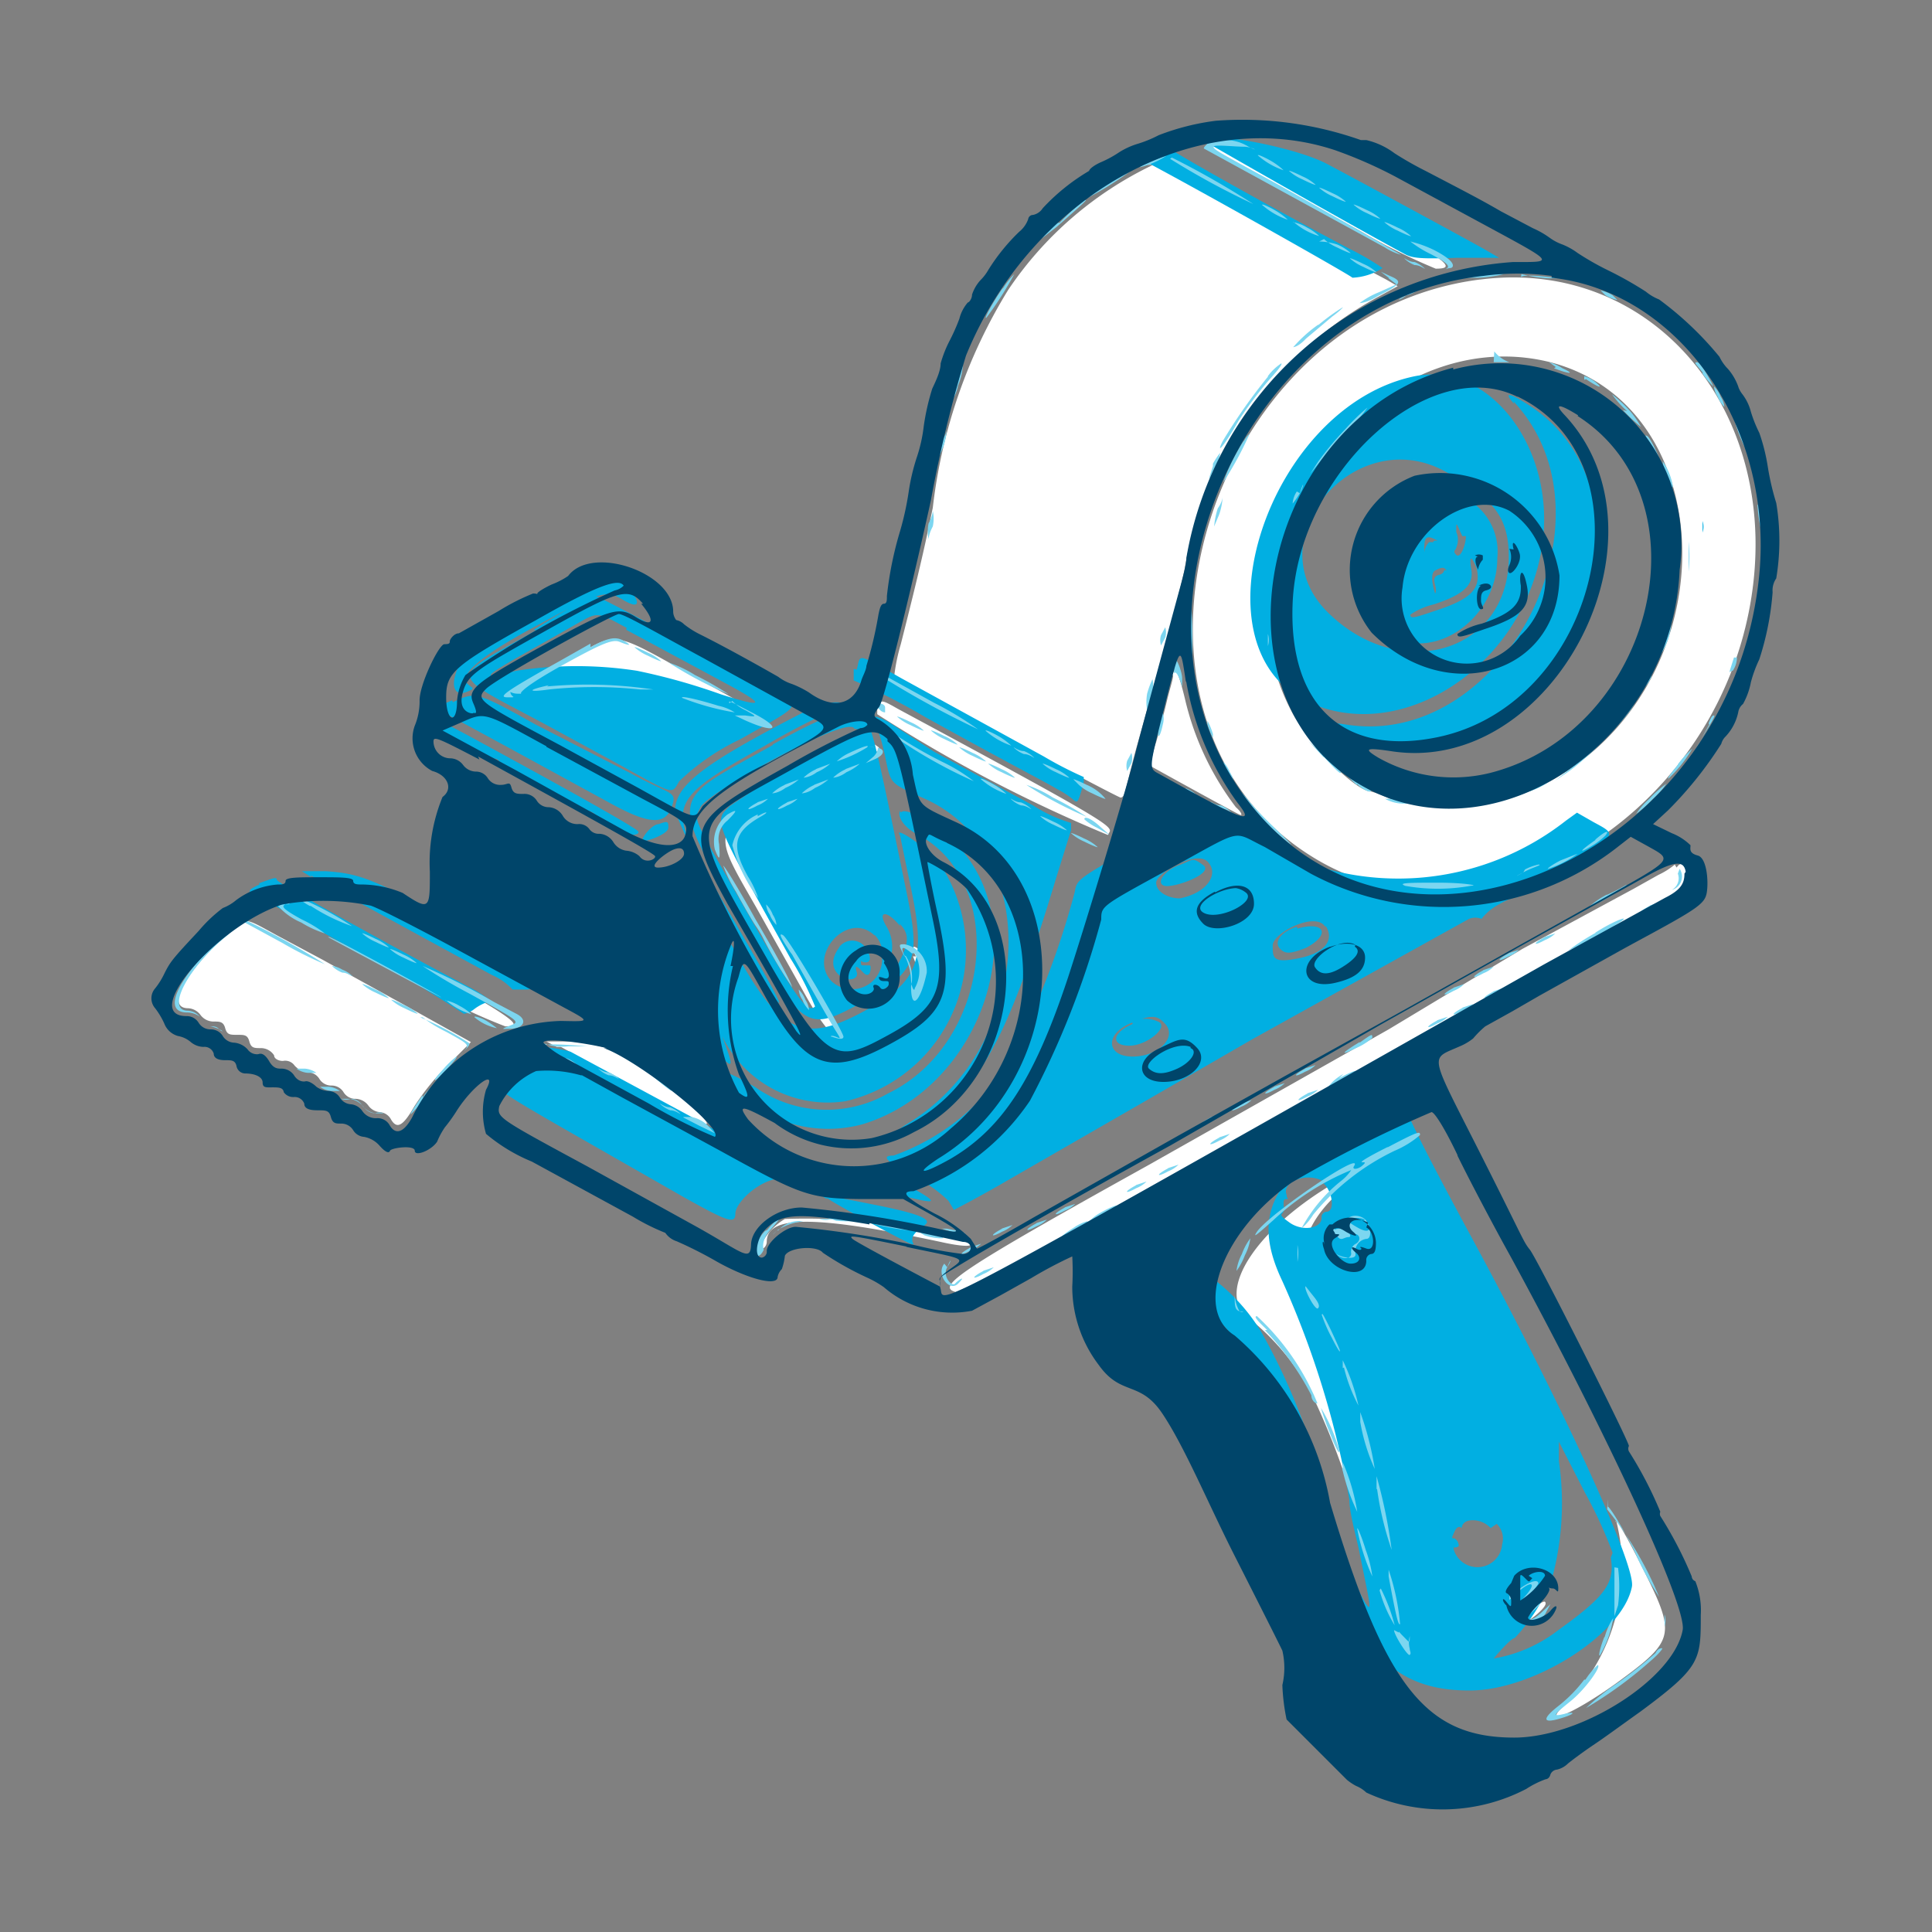 <svg xmlns="http://www.w3.org/2000/svg" viewBox="0 0 32 32"><rect x="0" y="0" width="32" height="32" fill="#808080" stroke="none"/><title>file_type_bundler@2x</title><g id="bundler"><path d="M20.06,2.43s.09.1.21.16l2.25,1.23a9.79,9.79,0,0,0,1.26.63c.35,0,.2-.12-1-.81l-1.5-.83c-.67-.38-1.18-.54-1.18-.38m-1,.3a6,6,0,0,0-2.4,2.07,8.78,8.78,0,0,0-1.25,3.61c-.12.58-.21,1-.53,2.26a3.11,3.11,0,0,0-.11.54c.07.06,3.7,2,3.75,2s.07-.07.09-.15.09-.37.16-.63l.28-1,.28-1c.07-.26.19-.72.25-1a6.33,6.33,0,0,1,3.2-4.51l.33-.18-.19-.11L21.77,4l-.51-.28-.7-.38-.88-.48-.36-.2L19,2.73m5.51,1.9c-4.6.59-6.52,7.26-2.76,9.57,2.71,1.67,6.56-.54,7.23-4.14.59-3.18-1.57-5.8-4.46-5.43M25.68,6c2.8.73,2.94,5.07.23,6.8a3.5,3.5,0,0,1-2.89.43,1.74,1.74,0,0,0-.31-.12c-.26,0-1.06-.81-1.33-1.35C19.95,9,22.73,5.26,25.68,6M9.3,11c-.9.5-.94.53-.49.39a6.07,6.07,0,0,1,3.26.3c.62.2.58.15-.28-.32-1.81-1-1.47-.94-2.49-.37m10.13.19c0,.06-.06.24-.1.41s-.12.48-.18.69a1.81,1.81,0,0,0-.09.4s1.46.81,1.49.81,0-.06-.08-.13a4.73,4.73,0,0,1-.84-1.78c-.11-.46-.17-.57-.21-.41m-4.89.55s0,.09,0,.1a24.17,24.17,0,0,0,3.82,2c.06-.15.4,0-3.48-2.09-.28-.16-.29-.16-.33,0m-1.21,1.16c-1.6.88-1.57.79-.81,2.12l.78,1.39c.27.49.45.73.55.73s0-.05,0-.13a30.06,30.06,0,0,1-1.61-3c0-.23.18-.37,1.15-.91,1.21-.67,1.23-.68,1.14-.74s0-.1-1.18.53m14.39,1.43a1.25,1.25,0,0,1-.27.17l-.41.23-1.85,1L23,17.05l-4,2.26c-3.17,1.76-3.49,2-3.17,2.09A14.38,14.38,0,0,0,18,20.25l.45-.25,2-1.12,3.84-2.15,1.88-1.06.62-.35c1.16-.62,1.2-.66,1.15-.85s-.11-.19-.17-.1M4.75,15c-.11,0,0,.1.86.58l1.49.82A9.68,9.68,0,0,0,8.37,17c.36,0,.23-.11-3.09-1.93-.31-.17-.37-.18-.54-.11m-1.14.66c-.61.61-.82,1.08-.48,1.08a.27.27,0,0,1,.2.11.27.27,0,0,0,.22.11c.1,0,.16,0,.19.11s.08.11.2.11.17,0,.2.11.08.11.19.11a.26.26,0,0,1,.22.12c0,.07.11.1.16.09a.19.19,0,0,1,.18.08.34.34,0,0,0,.22.11.23.23,0,0,1,.19.11.23.23,0,0,0,.2.11.23.23,0,0,1,.2.11.23.23,0,0,0,.2.11.27.27,0,0,1,.21.11.26.26,0,0,0,.19.11.23.23,0,0,1,.18.11c.1.18.2.13.39-.2a4,4,0,0,1,.56-.69l.38-.38-1.13-.63-1.32-.73-.73-.39c-.65-.35-.54-.36-1,.09m11.5.24a1,1,0,0,1,.09.38c0,.16,0,.19.06.13a.58.58,0,0,0,0-.58c-.15-.14-.19-.11-.1.07m-5.88,1.5,1.15.63c1.43.79,1.47.8,1,.33a2.81,2.81,0,0,0-2-1.05H9.05l.17.09m13.16,2.1c-1.53.8-2.34,2-1.65,2.43a3.91,3.91,0,0,1,1.08,1.4,12.27,12.27,0,0,1,.74,2.1,8.12,8.12,0,0,0,.66,1.72s0,0,0-.1L23,25.76a14.83,14.83,0,0,0-1.24-4.08c-.43-.9-.13-1.64.93-2.31.2-.13,0-.07-.29.1M13,20.19a1,1,0,0,0-.42.49s0,.07.06,0a.14.14,0,0,0,.06-.11c0-.45.81-.44,2.88,0,.53.12.69.06.18-.08A9.65,9.65,0,0,0,13,20.19m9.33.16s.08.09.17.14.24,0,.1-.12-.27-.09-.27,0m-.22.36a.24.24,0,0,0,.24.21c.14,0,.13-.08,0-.19s-.2-.11-.2,0m4.62,4.44a3.2,3.2,0,0,1-.8,3c-.5.44.06.22.8-.31,1-.73,1-.79.39-2-.23-.46-.41-.76-.4-.67M25.1,26.38c-.07.07-.12.16-.11.2s.11,0,.21-.14.16-.2.11-.2a.42.42,0,0,0-.21.14m.25.31c-.11.12-.13.17-.08.17s.33-.22.33-.3-.1,0-.25.13" style="fill:#fff"/><path d="M19.9,2.31S22,3.52,23.27,4.21c.13.07.28.08.86.06l.7,0-.24-.14c-.32-.18-2.33-1.27-2.64-1.43-.56-.28-2-.54-2-.37M19,2.47l-.26.08.24.13c.87.46,3.41,1.89,3.42,1.92a1,1,0,0,0,.5-.16,4.41,4.41,0,0,0-.55-.32c-1.16-.61-3-1.64-3-1.68s0-.06-.35,0m4.44,3.79c-2.42.49-3.74,4.47-1.79,5.39,1.59.75,3.63-.63,3.9-2.63.21-1.57-.88-3-2.11-2.76m1.63.42c1.81,1.94-.18,5.77-2.78,5.35-.39-.06-.43,0-.19.1a2.44,2.44,0,0,0,1.79.24C26.5,11.7,27.4,8,25.29,6.69c-.3-.19-.39-.2-.21,0M23.92,7.8c.83.46,1.07.77,1.07,1.43,0,1.57-1.79,2.11-3,.91S22.43,7,23.92,7.8m-.55.45a1.4,1.4,0,0,0-.5,2.15c.7.67,1.93-.06,1.93-1.16a1,1,0,0,0-1.44-1m4.84.49c0,.1,0,.15,0,.09a.3.3,0,0,0,0-.19c0-.05,0,0,0,.09m-3.92.16c0,.14-.09.38-.16.31s0-.08,0-.12a.32.32,0,0,0,0-.26c0-.2,0-.14.1.07m-.55.1a.29.29,0,0,0-.08.17l0,.13,0-.15c0-.16,0-.28.15-.21s0,0,0,.06m.72.44c.07.33-.09.5-.67.69-.38.13-.43.14-.43.07a1.17,1.17,0,0,1,.39-.17c.49-.16.66-.32.62-.57s0-.25.1,0M8.66,10c-1.32.73-1.43.83-1.43,1.23s.14.44.17.06a1,1,0,0,1,.13-.41A14.59,14.59,0,0,1,9.91,9.51c.1,0,.16,0,.15-.08s-.4,0-1.39.55m15.25-.54s0,.06-.08.08-.1.06-.07.17,0,.14,0,.14-.11-.32,0-.38.15-.06.19,0m-15.05.7c-1.14.64-1.28.75-1.36,1s0,.38.18.31.07-.06,0-.15,0-.32,1.09-.91,1.21-.64,1.49-.47.32.07.09-.21-.35-.23-1.52.42m0,.3c-1.47.83-1.49.68.12,1.54l1.25.68c.94.52.87.5,1,.28a3.76,3.76,0,0,1,1-.69c1.07-.6,1-.54.59-.78-2.2-1.21-2.93-1.6-3-1.6s-.5.25-1,.56m1.53,0,1.69.91c.63.34.6.39-.12.16a10.26,10.26,0,0,0-1.39-.39,6.55,6.55,0,0,0-2,0c-.64.16-.61.13.48-.48l.51-.29c.37-.21.34-.21.84.06m3.76.68c0,.12,0,.2,0,.19a11.13,11.13,0,0,1,1.19.61c1.39.77,2,1.08,2.18,1.19a1.47,1.47,0,0,1,.25.16c.09.08.09.09.19-.27,0-.05,0-.09,0-.09a6.25,6.25,0,0,1-.66-.34l-1.53-.84-.82-.45c-.78-.44-.68-.41-.75-.15m-6.7.51-.29.12,1.18.64,1.74.95c.62.34.89.36,1,.07s0-.2-.67-.57L8.87,12c-1-.56-1-.54-1.37-.37m6,.07c-1.85.94-2.32,1.3-2.32,1.74a18.75,18.75,0,0,0,1.66,3.11c.21.25-.08-.27-1.09-2-.71-1.22-.67-1.31.94-2.21a11.92,11.92,0,0,1,1.16-.6.15.15,0,0,0,.11-.05c.06-.09-.26-.06-.46,0m-.7.65c-1.78,1-1.75.74-.36,3.18.87,1.54.94,1.58,1.86,1.07s.93-.75.72-1.79c-.56-2.72-.58-2.79-.74-2.93s-.37-.16-1.48.46m-5.77-.48a.27.27,0,0,0,.26.27.26.26,0,0,1,.21.11.26.26,0,0,0,.2.11.22.22,0,0,1,.19.11.23.23,0,0,0,.21.11c.11,0,.17,0,.19.11s.08.11.19.11a.23.23,0,0,1,.21.11.22.22,0,0,0,.19.11.28.28,0,0,1,.22.13.27.27,0,0,0,.24.13.2.2,0,0,1,.18.08.18.18,0,0,0,.17.08.28.28,0,0,1,.22.13.29.29,0,0,0,.2.13.37.37,0,0,1,.21.09c.1.09.29.06.25,0s-1.07-.64-2.82-1.59c-.66-.35-.73-.38-.73-.29m7.44,0a.45.45,0,0,0,.05.12,3.13,3.13,0,0,1,.15.52c.1.47.06.43.68.71,1.95.9,1.77,4.09-.29,5.36-.4.25-.24.23.2,0,1-.55,1.44-1.4,2.25-4.08l.24-.77c0-.1,0-.14,0-.12a2.44,2.44,0,0,1-.63-.29l-1.64-.89L14.78,12a1,1,0,0,0-.27-.13m-.29.21a6,6,0,0,1-1,.59,10.41,10.41,0,0,0-1.13.68c-.27.26-.29.2,1,2.52a5.11,5.11,0,0,1,.41.8c-.13.13-.33-.16-1.2-1.69s-.8-1.38-.7-1.61,2.47-1.55,2.55-1.3m9,.94a.4.4,0,0,0,.22,0c.05,0,0,0-.12,0s-.16,0-.09,0m-8.25.42c-.06.09.08.29.27.38,1.53.79,1.24,3.47-.47,4.3A2.05,2.05,0,0,1,12.5,18c-.53-.3-.6-.3-.43-.06a2.17,2.17,0,0,0,2.22.68c2-.61,2.91-3.35,1.48-4.71-.32-.31-.79-.55-.85-.45m4,.49c-1.09.62-1.08.61-1.12.83a13.77,13.77,0,0,1-1.14,2.91,3.76,3.76,0,0,1-1.86,1.45c-.22,0-.12.1.34.35a2.24,2.24,0,0,1,.57.4l.09.15s.41-.21.89-.49L19,18.22l1.73-1,3.6-2a.28.28,0,0,1,.21,0s0,0,0,0,.08-.12.25-.22.4-.2.33-.1,0,0,0,0a.07.07,0,0,0,0-.08,4,4,0,0,1,.78-.5c.9-.5.89-.49.5-.7l-.28-.16-.18.13A4.5,4.5,0,0,1,21,14c-1.27-.74-1-.73-2.15-.07m-7.94-.28c-.12,0-.33.28-.25.28s.41-.12.41-.22,0-.12-.16-.06m4,.2s.08.39.17.82c.27,1.26.14,1.59-.79,2.09s-1.33.37-2-.8c-.34-.61-.33-.6-.41-.28a1.94,1.94,0,0,0,2.12,2.56,2.57,2.57,0,0,0,1.52-4c-.17-.19-.63-.51-.63-.44m5.11.47c.2.2,0,.52-.46.61-.18,0-.39-.1-.39-.26s.66-.54.85-.35m-.47.06c-.23.08-.39.29-.25.34s.84-.2.65-.34-.16-.09-.4,0M5.15,14.5c.14.09,1.07.6,3,1.65a1,1,0,0,1,.34.24s.1,0,.24,0a2.18,2.18,0,0,1,.51,0c.34,0,.32,0-.13-.24l-1.58-.86c-1.34-.73-1.56-.82-2.13-.86l-.4,0,.16.1m-.86.12c-.16.07-.2.11-.13.14l1.8,1a18.72,18.72,0,0,1,1.71,1s.08,0,.18-.08a.79.79,0,0,1,.27-.13s-.1-.09-.32-.21c-1.26-.66-3.2-1.74-3.22-1.79s0-.06-.3.05m7.55.6A2.74,2.74,0,0,0,12,17.56c.14.13.13.06,0-.29a3,3,0,0,1-.1-1.73c.08-.3.08-.52,0-.32m3,.08c.16.16.16.31,0,.62s-.18.22-.14-.09a.65.65,0,0,0-.08-.49c-.15-.25,0-.28.23,0m7.05,0c.14.22,0,.44-.44.53s-.44,0-.44-.21.71-.57.87-.31m-.47,0c-.24.07-.38.24-.29.35s.18.1.44,0c.42-.22.31-.45-.14-.32m-7,.11a.42.42,0,0,1,.12.35.5.5,0,0,1-.84.41c-.4-.44.28-1.17.71-.76m-.57.19c-.15.19-.14.37,0,.48s.32.06.28-.06,0-.11.1,0,.13,0,.13-.06,0-.05-.08-.05-.08,0-.08-.05,0,0,.08,0,.1-.08,0-.24a.27.27,0,0,0-.45,0m5.41,1.26c.2.22-.11.54-.54.54s-.46-.36-.06-.54.48-.13.6,0m-.54,0c-.33.14-.37.35-.07.36s.69-.32.49-.4a.52.52,0,0,0-.43,0m-10,.34a1.19,1.19,0,0,0-.59.56c0,.18,0,.2,1.4,1l1.75,1c.75.42.87.46.87.28s.41-.59.81-.59a17.55,17.55,0,0,1,2.14.34c.42.1.39.05-.14-.24l-.42-.23h-.67c-.83,0-1-.05-2.26-.78l-1.54-.83-.65-.35a2,2,0,0,0-.71-.07m2.33.45a1.5,1.5,0,0,0,.24.22.94.94,0,0,0-.18-.22,1.5,1.5,0,0,0-.24-.22.94.94,0,0,0,.18.22m10.92.69c-1.65.82-2.21,1.35-2.37,2.27-.09.49,0,.63.26.82a4.56,4.56,0,0,1,1.52,2.67c.88,2.93,1.52,3.75,2.94,3.75,1.07,0,2.54-.94,2.69-1.72.07-.36-1.21-3.13-2.74-5.94-.28-.52-.67-1.25-.85-1.63-.4-.82-.27-.8-1.44-.21m.92-.05a1.54,1.54,0,0,1-.4.25c-1.46.75-1.8,1.43-1.28,2.52a15.1,15.1,0,0,1,1.11,3.62c0,.24.13.66.18.94.18.88.19.91.09.78A6.37,6.37,0,0,1,22,25a10.37,10.37,0,0,0-1.11-2.94,3.17,3.17,0,0,0-.81-.89c-.44-.24-.06-1.22.71-1.8a9.4,9.4,0,0,1,2.12-1.09m-1,1.31c.16.13.21.48.06.48a.09.09,0,0,0-.08.1c0,.18-.32.23-.53.08s-.12-.12-.1-.19,0-.09,0-.07,0,0,0-.05,0-.08.05-.08,0,0,0-.07c-.09-.24.4-.39.64-.2m-8.24.26c.06.06,1.35.76,1.4.76s0,0,0-.08.08-.14.17-.21.27-.15-.72-.35-1-.19-.88-.12m13,5.95c.07.42-.09.64-.87,1.2a2.4,2.4,0,0,1-1.07.47s.27-.33.35-.34a3,3,0,0,0,.62-1,4.78,4.78,0,0,0,.11-1.93l0-.32.43.84a7.34,7.34,0,0,1,.46,1m-1.92-.48a.34.34,0,0,1,.09.34.41.41,0,0,1-.8.09c0-.1,0-.11,0-.06s.08,0,.08,0a.14.14,0,0,0-.07-.13c-.05,0-.05,0,0-.11s.1-.08.12-.06,0,0,0,0,0-.13.18-.13a.4.4,0,0,1,.3.13" style="fill:#01afe2"/><path d="M20,2.38s-.07.06-.06.08l3,1.64a.88.88,0,0,0,.27.12s-1.5-.87-2.29-1.3-.82-.45-.82-.49.35,0,.5,0,.28.1.08,0A.73.73,0,0,0,20,2.38m-.93.28c-.12.06-.21.11-.19.11a1.38,1.38,0,0,0,.44-.19s0,0-.25.08m1.76-.09a1.24,1.24,0,0,0,.43.25s-.08-.08-.2-.15-.22-.11-.22-.1m-1.46.06a12.77,12.77,0,0,0,1.38.75,14.23,14.23,0,0,0-1.35-.77,0,0,0,0,0,0,0m-1.06.42a2.09,2.09,0,0,0-.34.25,5.58,5.58,0,0,0,.72-.45c.08-.08-.07,0-.38.2m3-.2a.79.79,0,0,0,.22.14c.12.06.22.1.22.09a.79.79,0,0,0-.22-.14c-.12-.06-.22-.1-.22-.09m.5.28a.79.79,0,0,0,.22.14c.12.06.22.1.22.09a.79.79,0,0,0-.22-.14c-.12-.06-.22-.1-.22-.09m-4.35.58c-.36.35-.36.35,0,.07.51-.45.51-.45.47-.45a3.63,3.63,0,0,0-.42.38m3.35-.3a1.24,1.24,0,0,0,.43.25s-.08-.08-.2-.15-.22-.11-.22-.1m1.51,0a.79.79,0,0,0,.22.14c.12.06.22.1.22.09a.79.79,0,0,0-.22-.14c-.12-.06-.22-.1-.22-.09m-1,.28a1.11,1.11,0,0,0,.43.24s-.08-.08-.2-.14a.69.69,0,0,0-.23-.09m1.51,0a.79.79,0,0,0,.22.14c.12.06.22.1.22.09a.79.79,0,0,0-.22-.14c-.12-.06-.22-.1-.22-.09m-1,.28a.79.79,0,0,0,.22.14c.12.06.22.1.22.09a.79.79,0,0,0-.22-.14C22,4,21.85,4,21.85,4m1.51,0a1.82,1.82,0,0,0,.34.21c.23.12.32.19.27.23s0,0,.05,0,.14-.09-.27-.3A1.91,1.91,0,0,0,23.36,4m-1,.28a.79.79,0,0,0,.22.14c.12.06.22.1.22.09a.79.79,0,0,0-.22-.14c-.12-.06-.22-.1-.22-.09m.9,0a.48.48,0,0,0,.17.11c.09,0,.17.07.17.06a.48.48,0,0,0-.17-.11c-.09,0-.17-.07-.17-.06m-6.65.49c-.17.24-.33.54-.27.49a5.73,5.73,0,0,0,.46-.72,1.27,1.27,0,0,0-.19.24M23,4.61l.13.1-.29.13a1.37,1.37,0,0,0-.32.18s.12,0,.31-.12c.38-.19.41-.24.19-.33l-.15-.07.13.1m1.27,0c-.1,0,0,0,.22,0a2.14,2.14,0,0,0,.42-.06s-.47,0-.64,0m.93,0a2.35,2.35,0,0,0,.44.07c.25,0,.35,0,.25,0s-.74-.1-.7,0m1.4.28a.62.62,0,0,0,.2.08s0,0-.08-.08a.62.62,0,0,0-.2-.08s0,0,.08.08m-3.29,0c-.19.08-.15.11,0,0a.45.45,0,0,0,.17-.08s-.07,0-.21,0m-1.43.57a2.32,2.32,0,0,0-.41.37s.08,0,.21-.14l.44-.37c.11-.08.18-.15.17-.15a3.41,3.41,0,0,0-.4.29m5.56-.17a3.29,3.29,0,0,0,.35.32c.19.16.29.23.21.14a2.6,2.6,0,0,0-.56-.47m-11.26.25a1.66,1.66,0,0,1-.09.2s0,0,0,0,.2-.37.15-.37-.05.07-.08.15m5.56.39a6.09,6.09,0,0,0-.57.6c-.12.16-.08.12.13-.1s.44-.45.61-.6a1.34,1.34,0,0,0,.27-.27,3.61,3.61,0,0,0-.43.37m3.06,0A.56.56,0,0,0,25,6c.07,0,0,0-.13,0s-.2,0-.13,0m3.46.19a1.06,1.06,0,0,0,.18.21S28.18,6,28.11,6s0,.05.09.17m-12.37.16a1.09,1.09,0,0,0-.07.32.76.76,0,0,0,.11-.27A1,1,0,0,0,15.95,6s-.06.11-.11.27M21,6.24a9.26,9.26,0,0,0-.75,1.07c-.11.22,0,.12.27-.35a6.45,6.45,0,0,1,.52-.69c.13-.14.21-.25.18-.25a.87.87,0,0,0-.22.21m4.74-.13c.26.1.36.1.14,0A.8.8,0,0,0,25.66,6s0,0,.11.08m.5.2c.19.13.3.17.17.06a.53.53,0,0,0-.2-.11s0,0,0,.06m2.21.28a.48.48,0,0,0,.11.17s0-.08-.06-.17a.48.48,0,0,0-.11-.17s0,.08.06.17m-1.57.22a2.36,2.36,0,0,0,.3.28A1.61,1.61,0,0,0,27,6.81a2.36,2.36,0,0,0-.3-.28,1.61,1.61,0,0,0,.25.28m-4.66.29a5.22,5.22,0,0,0-.46.55l-.13.2.16-.2c.09-.11.31-.35.49-.55a2.47,2.47,0,0,0,.3-.35,3.37,3.37,0,0,0-.36.35m6.43-.18a2.13,2.13,0,0,0,.1.31c.06.15.11.24.11.2s-.21-.56-.22-.5m-13.11.37a1.37,1.37,0,0,0-.06.3s0,0,.08-.19a1,1,0,0,0,.06-.3s0,.08-.08.19m5,0a3.3,3.3,0,0,0-.34.69,5.7,5.7,0,0,0,.44-.81.45.45,0,0,0-.1.13m6.74.07a.81.81,0,0,0,.14.2s-.14-.33-.2-.36,0,.05.06.16m-7.25.34C20,8,20,8,20.12,7.74a.6.6,0,0,0,.09-.24s-.06.07-.12.18m7.51.19c0,.12.1.21.11.2a1,1,0,0,0-.17-.43s0,.1.06.22m-6.12.28a.41.41,0,0,0-.07.2s.06-.07.12-.17.08-.26,0,0m7.58.19a2.11,2.11,0,0,0,.06.42c.05,0,0-.53,0-.67s0,0,0,.25m-9.22-.08a.45.45,0,0,0,0,.2s0-.06.08-.16a.45.45,0,0,0,0-.2s0,.06-.08.16m.22.14a1.37,1.37,0,0,0-.06.3s0,0,.08-.19a1,1,0,0,0,.06-.3s0,.08-.08.19m-4.79.25a.65.65,0,0,0,0,.26s0-.08.07-.21a.61.61,0,0,0,0-.26s0,.08-.07.21m12.59.53c0,.28,0,.4,0,.27a2.55,2.55,0,0,0,0-.5c0-.15,0,0,0,.24m-8.3.14a2.49,2.49,0,0,1,0,.28l0,.14.06-.14a.6.6,0,0,0,0-.28l0-.14v.14m9.52.08c0,.12,0,.32,0,.45l0,.22.06-.22a1.55,1.55,0,0,0,0-.45l0-.22v.22M15,9.67a.37.37,0,0,0,0,.2s0-.05.07-.15a.41.41,0,0,0,0-.2s0,.06-.07.15m4.68.65a4.54,4.54,0,0,0,.07.75c0,.15,0,0,0-.48,0-.84-.1-1-.09-.28m7.87.28c-.05.15-.07.24,0,.21a1.06,1.06,0,0,0,.15-.46s-.06.1-.11.24m-8.34-.06a.29.29,0,0,0,0,.17s0,0,.07-.13a.29.29,0,0,0,0-.17s0,0-.07.13m1.77.08c0,.11,0,.15,0,.1a.32.32,0,0,0,0-.2c0-.05,0,0,0,.1m-11.22.06-.53.3c-.93.52-1,.59-.84.59s.07,0,.05-.06,0,0,.12,0,.12,0,.06,0,.09-.15.69-.48.81-.43.93-.38.23.08.1,0-.24-.1-.58.09m.73,0a.79.79,0,0,0,.22.14c.12.06.22.1.22.09a.79.79,0,0,0-.22-.14c-.12-.06-.22-.1-.22-.09m4.18.29a.4.4,0,0,0,0,.25,15.18,15.18,0,0,0,1.51.82,5.69,5.69,0,0,0-.73-.44l-.76-.42,0-.21c0-.27,0-.28-.06,0m14.07-.12-.07.22c0,.06,0,0,.05,0a.4.4,0,0,0,.07-.22s0,0-.05,0M19.44,11a.76.76,0,0,1,0,.19c0,.08,0,.09,0,0s.07-.08.14.19c0,.06,0,0,0-.14s-.14-.46-.14-.27m-8.37,0a6.52,6.52,0,0,0,1,.53,5,5,0,0,0-.56-.32,1.91,1.91,0,0,0-.45-.21m16.24.24c0,.09-.07.17-.06.17a.48.48,0,0,0,.11-.17c0-.09.07-.17.06-.17a.48.48,0,0,0-.11.17M19,11.49a.83.83,0,0,0,0,.28s.05-.09.09-.24a.83.83,0,0,0,0-.28s-.05.09-.09.24m-9.91-.14c-.37.08-.35.12,0,.07a7.2,7.2,0,0,1,1.51,0c.29,0,.35,0,.22,0a7.34,7.34,0,0,0-1.76-.05m2.24.19a4.28,4.28,0,0,0,.87.24.81.81,0,0,0-.27-.11c-.39-.12-.64-.17-.6-.13m.83.05a.69.69,0,0,0,.21.15c.2.11.21.12,0,.09l-.17,0,.17.08c.51.23.63.14.15-.11s-.41-.21-.41-.17m14.76.25a4.94,4.94,0,0,1-.88.87l-.2.16.22-.15c.39-.27,1.21-1.15,1.07-1.15a1.59,1.59,0,0,0-.23.27m-12.38-.16s0,0,0,0a.1.1,0,0,1,.12,0,.13.13,0,0,0,.1.06s0,0,0-.08-.17-.1-.22,0m-.08.14a8.11,8.11,0,0,0,1.77,1.08,2.84,2.84,0,0,0-.52-.32,7.38,7.38,0,0,1-1.2-.75s0,0,0,0m.45,0a.79.79,0,0,0,.22.14c.12.06.22.1.22.09a.79.79,0,0,0-.22-.14c-.12-.06-.22-.1-.22-.09M19.2,12c-.05.23,0,.28.06,0a.37.37,0,0,0,0-.2s0,.05-.07.15M20,12a1,1,0,0,0,.09.22c0,.06,0,0,0-.06a1,1,0,0,0-.09-.22c0-.06,0,0,0,.06m8.31,0-.15.27c-.08.13-.08.14,0,0s.27-.42.23-.42-.06.06-.09.13m-12.88.12a.79.79,0,0,0,.22.14c.12.06.22.1.22.09a.79.79,0,0,0-.22-.14c-.12-.06-.22-.1-.22-.09m.9,0a1.24,1.24,0,0,0,.43.25s-.08-.08-.2-.15-.22-.11-.22-.1m5.6.44c.23.25.28.29.28.25l-.27-.27-.27-.25.25.27m-7.85-.07a.73.73,0,0,0-.21.14,2.22,2.22,0,0,0,.5-.23c.06-.06-.1,0-.29.09m.47-.08s0,.07-.07.14l-.13.11.16-.07c.15-.07.18-.17,0-.19s-.05,0,0,0m1.39,0a.79.79,0,0,0,.22.14c.12.06.22.1.22.09a.79.79,0,0,0-.22-.14c-.12-.06-.22-.1-.22-.09m.9,0a.48.48,0,0,0,.17.11c.09,0,.17.07.17.06a.48.48,0,0,0-.17-.11c-.09,0-.17-.07-.17-.06m11,.29c-.12.14-.19.25-.15.22a2.17,2.17,0,0,0,.39-.49,1.75,1.75,0,0,0-.24.26m-9.12-.06a.29.29,0,0,0,0,.17s0,0,.07-.13a.29.29,0,0,0,0-.17s0,0-.07.13m-5.15.14a.73.73,0,0,0-.21.14s.1,0,.22-.09a.81.81,0,0,0,.22-.14s0,0-.24.09m.5,0a.73.73,0,0,0-.21.14s.1,0,.22-.09a.81.81,0,0,0,.22-.14s0,0-.24.09m2.37-.09a.79.79,0,0,0,.22.14c.12.06.22.1.22.09a.79.79,0,0,0-.22-.14c-.12-.06-.22-.1-.22-.09m.9,0a.79.79,0,0,0,.22.14c.12.06.22.1.22.09a.79.79,0,0,0-.22-.14c-.12-.06-.22-.1-.22-.09m3.05.14a.48.48,0,0,0,.11.17s0-.08-.06-.17a.48.48,0,0,0-.11-.17s0,.08.06.17M13,13a.73.73,0,0,0-.21.14s.1,0,.22-.09a.81.81,0,0,0,.22-.14s0,0-.24.09m.5,0a.73.73,0,0,0-.21.14s.1,0,.22-.09a.81.81,0,0,0,.22-.14s0,0-.24.09m2.76-.1a1.24,1.24,0,0,0,.43.25s-.08-.08-.2-.15-.22-.11-.22-.1M17,13a6.52,6.52,0,0,0,1,.53,5,5,0,0,0-.56-.32A1.91,1.91,0,0,0,17,13m.87,0a.79.79,0,0,0,.22.14c.12.06.22.1.22.09A.79.79,0,0,0,18,13c-.12-.06-.22-.1-.22-.09m4.7.08a.48.48,0,0,0,.19.12c.07,0,.07,0-.16-.13l-.17-.1.13.12m3,0c-.11.06-.18.11-.15.11a1,1,0,0,0,.38-.2s0,0-.22.09m-6,0a.48.48,0,0,0,.17.11c.09,0,.17.07.17.06a.48.48,0,0,0-.17-.11c-.09,0-.17-.07-.17-.06m7.84.23a1.27,1.27,0,0,0-.22.25,1.94,1.94,0,0,0,.28-.25,1.27,1.27,0,0,0,.22-.25,1.94,1.94,0,0,0-.28.25m-6.77-.11a3.49,3.49,0,0,0,.67.74c.23.19.23.18-.06-.1s-.39-.39-.48-.5-.15-.17-.13-.14m-8,.17c-.21.11-.2.16,0,.05a.5.5,0,0,0,.17-.11s0,0-.18.06m.5,0c-.21.11-.2.16,0,.05a.5.5,0,0,0,.17-.11s0,0-.18.06m3.71-.06a.48.48,0,0,0,.17.11c.09,0,.17.07.17.06a.48.48,0,0,0-.17-.11c-.09,0-.17-.07-.17-.06m6.2,0a.63.63,0,0,0,.28.08c.12,0,.17,0,.11,0l-.28-.08c-.12,0-.15,0-.11,0m1.76,0c-.17,0-.21.07-.11.07a.88.88,0,0,0,.31-.07c.21-.09.14-.09-.2,0m-4.65.05a.48.48,0,0,0,.17.11c.09,0,.17.07.17.06a.48.48,0,0,0-.17-.11c-.09,0-.17-.07-.17-.06m-8,.21a.57.57,0,0,0-.21.58c.08.2.09.18.07-.09a.39.39,0,0,1,.14-.39c.17-.17.17-.2,0-.1m.5,0a.73.73,0,0,0-.42.51,2.53,2.53,0,0,0,.43.88,1.55,1.55,0,0,0-.17-.36c-.29-.52-.24-.74.22-1,.14-.08.09-.09-.06,0m4.68,0a.79.79,0,0,0,.22.14c.12.06.22.1.22.09a.79.79,0,0,0-.22-.14c-.12-.06-.22-.1-.22-.09m.73.05a.9.9,0,0,0,.21.14l.21.12-.16-.14c-.14-.13-.26-.18-.26-.12m-.22.23a.79.79,0,0,0,.22.14c.12.06.22.1.22.09a.79.79,0,0,0-.22-.14c-.12-.06-.22-.1-.22-.09m8.69.11c-.26.18-.3.24-.08.11a1.2,1.2,0,0,0,.24-.18c.08-.1,0-.08-.17.07m-.57.34c-.14.07-.23.14-.21.14a1.67,1.67,0,0,0,.49-.25s0,0-.28.11m-13.66.52c.13.24.28.5.33.57a1.55,1.55,0,0,1,.12.2,7.19,7.19,0,0,0,.48.81s0-.09-.61-1.13c-.27-.49-.51-.88-.53-.88a2.21,2.21,0,0,0,.21.43m15.6-.3a.22.22,0,0,1-.1.27c-.13.11-.13.11,0,0a.23.23,0,0,0,.13-.35c-.06-.11-.06-.11,0,0m-2.59.06c-.14.07-.14.08,0,0s.34-.13.25-.13a.89.89,0,0,0-.22.08m-2,.27a3.09,3.09,0,0,0,1.11,0c.13,0-.1-.05-.55-.05s-.68,0-.55.05m3.34.15a1.39,1.39,0,0,0-.29.2,2.7,2.7,0,0,0,.59-.33c.09-.09,0,0-.29.13M5.14,15a3.1,3.1,0,0,0,.69.34,5.06,5.06,0,0,0-.9-.48s.06.07.21.15M27.33,15c-.21.11-.2.16,0,.05a.5.5,0,0,0,.17-.11s0,0-.18.06M4.6,15a1.09,1.09,0,0,0,.39.28,1.74,1.74,0,0,0,.39.18A2.07,2.07,0,0,0,5,15.23c-.31-.17-.35-.22-.27-.25s.1,0,0,0S4.6,15,4.6,15m8.15.15a.48.48,0,0,0,.11.17s0-.08-.06-.17a.48.48,0,0,0-.11-.17s0,.08.06.17m-9.18.46c-.67.67-.87,1.16-.47,1.16a.36.36,0,0,1,.21.07c.07.06.07.06,0,0a.28.28,0,0,0-.2-.1c-.37,0,0-.72.67-1.26L4,15.25l.68.37a6,6,0,0,0,.7.35A11.88,11.88,0,0,0,4,15.21a2.76,2.76,0,0,0-.47.41m22.9-.17a3.8,3.8,0,0,0-.45.29,4.22,4.22,0,0,0,.78-.42c.33-.2,0-.09-.34.13M6,15.46a.79.79,0,0,0,.22.14c.12.06.22.1.22.09a.79.79,0,0,0-.22-.14c-.12-.06-.22-.1-.22-.09m19.59.06c-.21.11-.2.16,0,.05a.5.5,0,0,0,.17-.11s0,0-.18.06m-20.15,0s1.86,1,1.88,1-1.8-1-1.86-1a0,0,0,0,0,0,0m7.67.29c.27.48.62,1.1.72,1.26s.08.13,0,.1-.09,0-.07,0,.2.08.2,0-.9-1.62-1-1.68,0,.1.12.28m1.91.06a.67.67,0,0,1,.09.51c0,.42.16.24.26-.23a.45.45,0,0,0-.37-.47c-.1,0-.1,0,0,.2m-8.52-.12a.79.79,0,0,0,.22.14c.12.06.22.1.22.09a.79.79,0,0,0-.22-.14c-.12-.06-.22-.1-.22-.09m8.69.07a.58.58,0,0,1,0,.58c0,.06-.05,0-.06-.13a1,1,0,0,0-.09-.38c-.1-.18-.06-.21.1-.07m9.89,0c-.21.11-.2.16,0,.05a.5.5,0,0,0,.17-.11s0,0-.18.06M5.5,16a.48.48,0,0,0,.17.11c.09,0,.17.07.17.06a.48.48,0,0,0-.17-.11C5.57,16,5.5,16,5.5,16M7,16a8.85,8.85,0,0,0,.78.46c.85.47.84.46.66.53s-.09.05,0,.05c.24,0,.31-.15.11-.25l-.36-.19A10.88,10.88,0,0,0,7,16m17.57.07c-.21.11-.2.16,0,.05a.5.5,0,0,0,.17-.11s0,0-.18.06M6,16.3a.79.79,0,0,0,.22.14c.12.06.22.1.22.09a.79.79,0,0,0-.22-.14c-.12-.06-.22-.1-.22-.09m18.08.06c-.21.11-.2.16,0,.05a.5.5,0,0,0,.17-.11s0,0-.18.06m.67.06c-.21.11-.2.16,0,.05a.5.5,0,0,0,.17-.11s0,0-.18.06m-11.44.14a.48.48,0,0,0,.11.17s0-.08-.06-.17a.48.48,0,0,0-.11-.17s0,.08.06.17m-6.81,0a.79.79,0,0,0,.22.14c.12.06.22.1.22.09a.79.79,0,0,0-.22-.14c-.12-.06-.22-.1-.22-.09m.9,0a1.11,1.11,0,0,0,.43.24s-.08-.08-.2-.14a.69.69,0,0,0-.23-.09m16.85.12c-.21.11-.2.16,0,.05a.5.5,0,0,0,.17-.11s0,0-.18.06M7,16.85a2.19,2.19,0,0,0,.39.24c.38.21.39.21.29.33s-.1.11,0,0,.11-.13.08-.15a5,5,0,0,0-.8-.42m.9,0a.83.83,0,0,0,.37.18s-.07-.06-.17-.12-.2-.08-.2-.07m15.95.06c-.21.11-.2.16,0,.05a.5.5,0,0,0,.17-.11s0,0-.18.06M3.48,17a.56.56,0,0,1,.21.08c.05,0,.06,0,0,0S3.63,17,3.52,17s-.16,0,0,0m19,.26c-.3.18-.34.24-.06.1a1,1,0,0,0,.27-.17c0-.07,0-.07-.21.08m.84,0c-.21.11-.2.16,0,.05a.5.5,0,0,0,.17-.11s0,0-.18.06M9,17.28a.9.9,0,0,0,.42.05c.23,0,.38,0,.32,0s-.74-.07-.74,0m.22.14a.48.48,0,0,0,.17.11c.09,0,.17.07.17.06a.48.48,0,0,0-.17-.11c-.09,0-.17-.07-.17-.06m13.51.12a1,1,0,0,0-.24.17,1.82,1.82,0,0,0,.47-.27c.1-.09,0,0-.24.1M7.35,17.7c-.1.11-.17.19-.14.19s.4-.39.35-.39a1.44,1.44,0,0,0-.21.2m3.33,0c.18.18.54.47.42.33a2.06,2.06,0,0,0-.31-.27c-.09-.06-.14-.09-.11-.06m10.94,0c-.21.11-.2.16,0,.05a.5.5,0,0,0,.17-.11s0,0-.18.06m-16.7,0a.37.37,0,0,0,.19.07c.09,0,.15,0,.14,0a.37.37,0,0,0-.19-.07c-.09,0-.15,0-.14,0m5,0a.48.48,0,0,0,.17.11c.09,0,.17.07.17.06a.48.48,0,0,0-.17-.11c-.09,0-.17-.07-.17-.06m12.34.09A.74.74,0,0,0,22,18a1.32,1.32,0,0,0,.39-.2c.16-.11,0-.06-.21.06M5.3,18a.37.37,0,0,0,.19.07c.09,0,.15,0,.14,0A.37.37,0,0,0,5.44,18c-.09,0-.15,0-.14,0M7,18.14c-.15.21-.25.38-.17.29A2.38,2.38,0,0,0,7.16,18a.76.76,0,0,0-.16.18M21.11,18c-.21.11-.2.16,0,.05a.5.5,0,0,0,.17-.11s0,0-.18.06m.56.11c-.21.11-.2.16,0,.05a.5.5,0,0,0,.17-.11s0,0-.18.06m-16,.09a.24.24,0,0,0,.16,0,.23.23,0,0,1,.19.11.33.33,0,0,0,.22.13c.09,0,.15,0,.14,0a.21.21,0,0,0-.15,0,.25.25,0,0,1-.19-.11.37.37,0,0,0-.23-.13c-.09,0-.16,0-.14,0m14.91.08c-.21.11-.2.16,0,.05a.5.5,0,0,0,.17-.11s0,0-.18.06m-9.62,0a.48.48,0,0,0,.17.11c.09,0,.17.07.17.06a.48.48,0,0,0-.17-.11c-.09,0-.17-.07-.17-.06m9.12.23c-.21.11-.2.16,0,.05a.5.5,0,0,0,.17-.11s0,0-.18.06m-8.72,0,.27.14.25.12-.12-.13a.53.53,0,0,0-.27-.14c-.08,0-.14,0-.13,0m8.88.34c-.21.11-.2.16,0,.05a.5.5,0,0,0,.17-.11s0,0-.18.06m2.79.16c-.28.14-.47.25-.42.25s.07,0,0,.06-.18.07-.13,0c.16-.27-1.4.79-1.61,1.09-.08.12,0,.05.27-.19a4.22,4.22,0,0,1,1.29-.83s-.06.1-.18.19a2.52,2.52,0,0,0-.64.77s.09-.06.19-.22a3.93,3.93,0,0,1,1.35-1.06,1.6,1.6,0,0,0,.42-.26c0-.06,0-.08-.53.2m-4,.12c-.12.08-.2.14-.17.14a1.39,1.39,0,0,0,.43-.26s0,0-.25.12m.35.23c-.21.11-.2.16,0,.05a.5.5,0,0,0,.17-.11s0,0-.18.06m-.9.08a.73.73,0,0,0-.21.14s.1,0,.22-.09a.81.81,0,0,0,.22-.14s0,0-.24.09m.39.2c-.21.11-.2.16,0,.05a.5.5,0,0,0,.17-.11s0,0-.18.06M17.64,20c-.21.11-.2.16,0,.05a.5.5,0,0,0,.17-.11s0,0-.18.06m.59.09a.74.74,0,0,0-.18.14,1.32,1.32,0,0,0,.39-.2c.16-.11,0-.06-.21.06m-4.65.1a.32.32,0,0,0,.2,0c.05,0,0,0-.1,0s-.15,0-.1,0m-.9.2a.69.69,0,0,0-.17.31c0,.12.08.15.15,0s0,0,0,0-.06-.14.11-.33.16-.2.15-.2a1.09,1.09,0,0,0-.2.2m4.46-.11c-.21.11-.2.16,0,.05a.5.5,0,0,0,.17-.11s0,0-.18.06m-4.29.12c-.09.08-.1.1,0,0a1,1,0,0,1,.42-.15l.29,0h-.27a.46.46,0,0,0-.42.15m1.61-.1c.32.08.66.12.53.07a2.08,2.08,0,0,0-.42-.08c-.23,0-.26,0-.11,0m3.29.06c-.22.14-.27.2-.07.1s.35-.2.28-.2a.73.73,0,0,0-.21.1m4.51,0a.1.1,0,0,1-.14.05c-.06,0-.11,0-.11,0s.15.12.21.06.1,0,.18,0,.12.11,0,.17a.15.15,0,0,0-.06.15c0,.1-.15.11-.26,0s-.07-.06,0,0,.36.13.33,0a.21.21,0,0,1,.18-.24c.1,0,.07-.2,0-.3s-.28-.12-.33,0m-8.45,0a1.92,1.92,0,0,0,.36,0c.09,0,.06,0-.08-.05a1.92,1.92,0,0,0-.36,0c-.09,0-.06,0,.08.05m8.75,0c.14.14.08.22-.1.12s-.17-.12-.17-.14.19-.05.27,0m-7,.15a1.74,1.74,0,0,0,.31.08c.13,0,.16,0,.08,0a1.74,1.74,0,0,0-.31-.08c-.13,0-.16,0-.08,0m1,0c-.21.11-.2.16,0,.05a.5.5,0,0,0,.17-.11s0,0-.18.06m5.52,0c-.07,0-.13.1-.13.14s0,.07.05,0,.07-.07.13,0,.1,0,.18,0-.05-.21-.24-.12m-6.79.09a.92.92,0,0,0,.25.05c.09,0,.08,0,0-.05a.92.92,0,0,0-.25-.05c-.09,0-.08,0,0,.05m5.26.31a.81.81,0,0,0-.09.28s.08-.1.14-.26a.85.85,0,0,0,.09-.28,1,1,0,0,0-.14.26m.92,0c0,.15,0,.21,0,.13a.7.7,0,0,0,0-.28c0-.07,0,0,0,.15m-5.41-.11c-.21.11-.2.16,0,.05a.5.5,0,0,0,.17-.11s0,0-.18.06m-.43.27c-.14.17.08.48.23.33s0-.06-.05,0-.22-.12-.13-.27.05-.14,0,0m.6.06c-.21.11-.2.16,0,.05a.5.5,0,0,0,.17-.11s0,0-.18.06m4.17.4c0,.17,0,.24.08.27s.08,0,0,0a.66.66,0,0,1-.08-.27c0-.19,0-.19,0,0m1.17-.13c0,.08.17.39.21.35s0-.11-.09-.22-.12-.16-.12-.14m-.67.72a4.64,4.64,0,0,1,.77,1.08c0,.09.08.15.1.13a4.06,4.06,0,0,0-1-1.44c-.06,0,0,.07.17.23m.9-.26a2.45,2.45,0,0,0,.17.39c.09.18.15.27.13.2s-.3-.67-.29-.59m.36.88a2.68,2.68,0,0,0,.24.63,3.36,3.36,0,0,0-.26-.75s0,.06,0,.13m-.36.66a4.15,4.15,0,0,0,.16.45c.09.23.15.34.14.25a2.75,2.75,0,0,0-.3-.7m.65.23a3.13,3.13,0,0,0,.24.78,5,5,0,0,0-.24-.94s0,.05,0,.16m-.3.77a3.32,3.32,0,0,0,.25.72,3.35,3.35,0,0,0-.24-.82s0,0,0,.1m.57.35a5.29,5.29,0,0,0,.24,1,8.49,8.49,0,0,0-.25-1.22s0,.08,0,.21m3.83.17c0,.12,0,.17,0,.13s.19.23.45.75a4.83,4.83,0,0,0,.4.74A5.86,5.86,0,0,0,26.62,25m-4.14.32a3.33,3.33,0,0,0,.25.79,2,2,0,0,0-.11-.44c-.07-.23-.14-.39-.14-.35m4.26.64c0,.23,0,.51,0,.62l0,.19.06-.18a2.44,2.44,0,0,0,0-.62l0-.43v.43M23,26.11c.12.65.16.82.19.79A3.84,3.84,0,0,0,23,26s0,0,0,.14m2,.24L25,26.5l.14-.13c.24-.21.32-.15.11.08l-.19.21.21-.19a.92.92,0,0,0,.21-.24c0-.1-.21,0-.34.11m-2.29,0a2.21,2.21,0,0,0,.25.58,3,3,0,0,0-.23-.61s0,0,0,0m2.46.38c-.07.08-.12.16-.1.17s.32,0,.38-.16l.07-.13-.14.13c-.19.18-.33.16-.16,0s.12-.14.1-.14a.66.66,0,0,0-.16.14m2.25.14c0,.11,0,.15,0,.1a.32.32,0,0,0,0-.2c0-.05,0,0,0,.1m-1,.28c-.07.18-.1.32-.07.3a1.76,1.76,0,0,0,.22-.62,1.06,1.06,0,0,0-.14.31M23.09,27c0,.08.23.44.26.41s0-.06,0-.1a.42.42,0,0,1,0-.21c0-.12,0-.13,0,0s0,.11-.11,0-.06-.09-.07-.06m4.25.34a7.2,7.2,0,0,1-.62.49,4,4,0,0,0-.53.42,6.84,6.84,0,0,0,1.07-.78c.13-.11.21-.21.19-.21s-.07,0-.11.08m-1.18.44a2.38,2.38,0,0,1-.42.43c-.27.21-.28.3,0,.22s.29-.13.08-.08-.15,0,.11-.21.53-.6.45-.6a1.25,1.25,0,0,0-.2.24" style="fill:#7cd6f0"/><path d="M19.19,2.24a2,2,0,0,1-.34.14,1.26,1.26,0,0,0-.31.14,1.84,1.84,0,0,1-.29.16c-.12.05-.21.12-.21.15a3.39,3.39,0,0,0-.77.62.25.25,0,0,1-.16.11.08.08,0,0,0-.08.07.48.48,0,0,1-.15.21,3.28,3.28,0,0,0-.51.63.79.79,0,0,1-.13.17.66.66,0,0,0-.14.24c0,.07-.05.13-.07.13a.66.66,0,0,0-.14.27,3.29,3.29,0,0,1-.17.38,2,2,0,0,0-.14.36c0,.14-.1.33-.14.42a3.9,3.9,0,0,0-.14.62,2.51,2.51,0,0,1-.11.5,3.42,3.42,0,0,0-.14.59,4.84,4.84,0,0,1-.14.64,5.92,5.92,0,0,0-.22,1.08c0,.07,0,.13-.05.13s-.07.08-.09.18a6.76,6.76,0,0,1-.2.85c0,.06-.06.17-.08.23-.12.42-.47.5-.87.21a1.63,1.63,0,0,0-.28-.14.76.76,0,0,1-.23-.12s-.73-.42-1.29-.7a1.49,1.49,0,0,1-.27-.17.25.25,0,0,0-.13-.07s-.05-.06-.05-.14c0-.65-1.35-1.11-1.74-.59a1.28,1.28,0,0,1-.27.14c-.13.06-.24.13-.24.15s0,0-.07,0a3.66,3.66,0,0,0-.57.29l-.66.37c-.08,0-.15.1-.15.13s0,.05-.09.05-.42.68-.41.94a1.06,1.06,0,0,1-.08.41.61.61,0,0,0,.29.75c.26.07.35.3.17.43a2.86,2.86,0,0,0-.21,1.24c0,.62,0,.65-.45.35A1.79,1.79,0,0,0,6,14.65c-.08,0-.15,0-.15-.06s-.22-.06-.56-.06-.56,0-.56.06-.06.06-.13.06a1.33,1.33,0,0,0-.69.26.76.76,0,0,1-.22.13,2.39,2.39,0,0,0-.4.38c-.44.47-.47.51-.57.71a1.23,1.23,0,0,1-.15.24.25.25,0,0,0,0,.33,1.31,1.31,0,0,1,.15.25.34.34,0,0,0,.23.21.44.44,0,0,1,.21.1.34.34,0,0,0,.21.08.16.16,0,0,1,.17.11c0,.08.08.11.19.11s.17,0,.19.11a.15.15,0,0,0,.14.11c.17,0,.29.06.29.15s.06.08.16.08.18,0,.19.08a.19.19,0,0,0,.17.08.17.17,0,0,1,.17.11c0,.08.08.11.22.11s.19,0,.22.11.08.11.17.11a.23.23,0,0,1,.2.11.23.23,0,0,0,.18.11.45.45,0,0,1,.26.15c.09.1.15.13.17.08s.41-.1.41,0,.27,0,.37-.15a1.27,1.27,0,0,1,.13-.24,2.71,2.71,0,0,0,.2-.28c.27-.42.68-.71.48-.34a1.3,1.3,0,0,0,0,.73,2.85,2.85,0,0,0,.76.46l1.67.91a3.56,3.56,0,0,0,.54.27.36.36,0,0,0,.19.14,6.82,6.82,0,0,1,.67.34c.52.29,1,.41,1,.25a.25.25,0,0,1,.07-.13A1,1,0,0,0,13,20.8c.06-.14.53-.18.63-.05a5.17,5.17,0,0,0,.73.41,1.69,1.69,0,0,1,.28.16,1.73,1.73,0,0,0,1.46.39l.48-.26.5-.28a7.07,7.07,0,0,1,.68-.36,4.46,4.46,0,0,1,0,.5,2.14,2.14,0,0,0,.44,1.3c.37.52.68.25,1.05.8s.75,1.47,1.19,2.34c0,0,.71,1.4.8,1.59a1.26,1.26,0,0,1,0,.57,3.35,3.35,0,0,0,.07.57l1,1a.9.9,0,0,0,.15.1.54.54,0,0,1,.17.11,3,3,0,0,0,2.65-.06,1.54,1.54,0,0,1,.32-.16s.06,0,.08-.08a.13.13,0,0,1,.11-.08.38.38,0,0,0,.18-.1c.06-.05.26-.2.44-.32s.52-.37.76-.54c1-.74,1-.85,1-1.6a1.29,1.29,0,0,0-.09-.56.09.09,0,0,1-.06-.08,6.51,6.51,0,0,0-.52-1,.09.09,0,0,1,0-.07,6.51,6.51,0,0,0-.52-1,.1.1,0,0,1,0-.09c0-.08-1.52-3.1-1.64-3.25s-.1-.17-.89-1.73-.76-1.42-.27-1.64a.92.92,0,0,0,.22-.13A1.59,1.59,0,0,1,24.6,17l.45-.25.45-.26,1.4-.78.22-.12c1-.54,1.12-.62,1.15-.81s0-.57-.15-.61S28,14.06,28,14a.93.93,0,0,0-.31-.2l-.31-.15.25-.23a6.37,6.37,0,0,0,.88-1.1.26.26,0,0,1,.07-.12.84.84,0,0,0,.21-.4.22.22,0,0,1,.08-.14A1.19,1.19,0,0,0,29,11.3a2.2,2.2,0,0,1,.14-.38,4.75,4.75,0,0,0,.22-1.11.35.35,0,0,1,.06-.23,3.78,3.78,0,0,0,0-1.25,4.26,4.26,0,0,1-.14-.6,3.16,3.16,0,0,0-.14-.56A2.24,2.24,0,0,1,29,6.82a.81.81,0,0,0-.14-.29s-.05-.06-.07-.13a.92.92,0,0,0-.17-.29.73.73,0,0,1-.14-.2,5.51,5.51,0,0,0-1-.95.81.81,0,0,1-.22-.13,6.13,6.13,0,0,0-.62-.35,4.63,4.63,0,0,1-.51-.29,1.13,1.13,0,0,0-.25-.14.82.82,0,0,1-.21-.11,1.5,1.5,0,0,0-.28-.16l-.53-.28c-.31-.18-.54-.3-1.25-.67a5.66,5.66,0,0,1-.51-.29,1.26,1.26,0,0,0-.47-.22s-.09,0-.09,0A5.9,5.9,0,0,0,20.14,2,4,4,0,0,0,19.19,2.24Zm2.93.25a7.42,7.42,0,0,1,1,.44l1.46.79c1.2.65,1.17.62.48.62a5.91,5.91,0,0,0-5.41,4.9c0,.12-.08.4-.14.62-.5,1.84-.63,2.33-.68,2.52-.12.51-.81,2.8-1.14,3.81-.56,1.69-1.09,2.5-1.94,3-.46.26-.63.28-.21,0,2.15-1.31,2.33-4.64.3-5.57-.65-.3-.6-.25-.72-.79a1.16,1.16,0,0,0-.56-.91c-.1-.05-.1-.08,0-.21s.64-2.42.86-3.43A21.31,21.31,0,0,1,16,5.89c1.08-2.65,3.82-4.17,6.12-3.4M25.7,4.6c2.11.23,3.67,2.46,3.44,4.91-.45,4.69-5.95,7.1-8.49,3.73-2.31-3.06,0-8.25,3.92-8.67a4.16,4.16,0,0,1,1.13,0M24.07,6.09c-3.23.84-4.16,5.6-1.37,7,2.2,1.09,5-.89,5.12-3.65a3,3,0,0,0-3.75-3.32m1.07.45c2.26,1.09,1.33,5.09-1.33,5.64-1.55.32-2.47-.52-2.4-2.22.09-2.16,2.25-4.14,3.72-3.42m1,.32c2.19,1.4,1.26,5.21-1.44,5.91a2.53,2.53,0,0,1-1.86-.25c-.25-.15-.21-.17.2-.11,2.69.43,4.76-3.55,2.89-5.56-.19-.2-.1-.2.22,0m-2.71,1a1.67,1.67,0,0,0-.71,2.6c1.25,1.25,3.11.68,3.11-.95a2,2,0,0,0-2.4-1.65M25,8.46a1.32,1.32,0,0,1,.18,2.07,1.08,1.08,0,0,1-1.95-.8c.08-.92,1.07-1.64,1.77-1.27M25,9.09a.33.33,0,0,1,0,.27s-.05.1,0,.13.21-.18.17-.32-.15-.28-.1-.07m-.59.12c-.05,0-.06.09,0,.21l0,.16,0-.14a.3.3,0,0,1,.08-.18s0,0,0-.07a.14.14,0,0,0-.13,0m.76.53c0,.27-.14.43-.65.6a1.21,1.21,0,0,0-.4.17c0,.07.05.06.45-.08.61-.2.77-.37.7-.72s-.14-.21-.1,0m-14.86,0s-.05.06-.15.08a15.15,15.15,0,0,0-2.47,1.4,1,1,0,0,0-.14.43c0,.4-.18.35-.18-.06s.12-.52,1.49-1.28c1-.57,1.37-.7,1.45-.57m14.2,0c-.1.06-.08.39,0,.39s0-.06,0-.14,0-.15.08-.17.1-.05.08-.08-.08-.06-.2,0M10.62,10c.24.29.2.4-.09.22s-.42-.14-1.55.48-1.24.72-1.14.95,0,.14,0,.16-.26,0-.18-.32.23-.4,1.41-1.06,1.34-.71,1.58-.43m1,.9,1.69.93c.45.25.5.19-.62.81a3.91,3.91,0,0,0-1.08.71c-.15.23-.08.25-1.05-.29l-1.3-.71c-1.37-.73-1.42-.76-1.24-.94s2.11-1.24,2.2-1.24.66.33,1.4.73m8,.4a4.77,4.77,0,0,0,.85,2c.29.37.12.31-1.28-.47-.2-.11-.2-.05.07-1.13s.26-1,.35-.42M9.05,12.37l1.61.87c.72.38.74.4.69.59s-.35.28-1-.07l-1.8-1-1.22-.66.3-.13c.41-.18.36-.19,1.42.39M14.37,12a.15.15,0,0,1-.12.06,12.38,12.38,0,0,0-1.2.62c-1.67.93-1.71,1-1,2.29,1.06,1.83,1.35,2.37,1.14,2.11a19.47,19.47,0,0,1-1.72-3.23c0-.47.49-.83,2.41-1.81.21-.11.54-.14.48,0m.34.24c.17.14.18.21.76,3,.22,1.08.1,1.4-.74,1.86s-1,.49-1.93-1.11c-1.44-2.54-1.47-2.28.37-3.31,1.16-.64,1.3-.69,1.54-.48m-6.78.29c1.82,1,2.91,1.6,2.93,1.65s-.16.14-.26,0a.38.38,0,0,0-.22-.09.3.3,0,0,1-.21-.14.29.29,0,0,0-.23-.14.19.19,0,0,1-.17-.08.21.21,0,0,0-.19-.08.28.28,0,0,1-.25-.14.29.29,0,0,0-.23-.14.23.23,0,0,1-.2-.11.24.24,0,0,0-.22-.11c-.11,0-.17,0-.2-.11S8.41,13,8.3,13a.24.24,0,0,1-.22-.11.23.23,0,0,0-.2-.11.27.27,0,0,1-.21-.11.27.27,0,0,0-.22-.11.28.28,0,0,1-.27-.28c0-.09.07-.06.76.3m7.74,1.38c1.66.76,1.69,3.37.07,4.73a2.37,2.37,0,0,1-3.36-.15c-.18-.25-.11-.24.44.06a2.13,2.13,0,0,0,2.31.15c1.78-.87,2.08-3.65.49-4.47-.2-.1-.34-.3-.28-.4s0-.06.34.08m5.26.07.76.44A4.67,4.67,0,0,0,26.83,14l.18-.14.29.16c.41.23.43.2-.78.88l-1.36.76-1.89,1.06-2,1.11-1.79,1-2.37,1.34c-.5.29-.92.52-.93.51l-.1-.16a2.33,2.33,0,0,0-.6-.42c-.48-.26-.58-.37-.35-.37a3.91,3.91,0,0,0,1.93-1.5,14.3,14.3,0,0,0,1.18-3c0-.23,0-.22,1.17-.86s1-.61,1.48-.37m-9.56.14c0,.1-.24.23-.43.23s.13-.25.26-.3.17,0,.17.07m4.69.59a2.67,2.67,0,0,1-1.58,4.12,2,2,0,0,1-2.21-2.66c.09-.33.08-.34.43.29.67,1.21,1.06,1.36,2.05.83s1.1-.86.82-2.17c-.1-.45-.17-.84-.17-.86s.48.25.66.45m11.88-.26c0,.16-.06.27-.32.4l-2,1.1c-10.42,5.89-9.94,5.63-10,5.38a.32.32,0,0,1,0-.19c0-.05,2.19-1.3,3.81-2.19l1.74-1,1.74-1,2.3-1.29,2-1.11c.54-.31.72-.34.75-.13m-7.8.33c-.32.17-.38.34-.19.53s.84,0,.84-.33-.29-.38-.64-.19m.5,0c.2.14-.4.46-.67.35s.2-.41.51-.42a.35.35,0,0,1,.16.07M6.14,15c.15.05.83.4,1.51.77l1.64.89c.5.27.5.26,0,.25A2.82,2.82,0,0,0,6.83,18.5c-.14.26-.28.31-.38.13a.23.23,0,0,0-.2-.11A.27.27,0,0,1,6,18.4a.26.26,0,0,0-.19-.11.23.23,0,0,1-.18-.11.23.23,0,0,0-.19-.11A.37.37,0,0,1,5.24,18c-.06-.06-.14-.1-.18-.09s-.13,0-.19-.1a.25.25,0,0,0-.21-.11c-.06,0-.13,0-.2-.12s-.13-.14-.18-.12a.19.19,0,0,1-.18-.08.34.34,0,0,0-.22-.11.23.23,0,0,1-.19-.11.23.23,0,0,0-.2-.11.23.23,0,0,1-.2-.11.23.23,0,0,0-.2-.11c-.78,0,.5-1.5,1.59-1.85A3.92,3.92,0,0,1,6.14,15m6,1a3.15,3.15,0,0,0,.1,1.8c.18.37.19.44,0,.3a2.85,2.85,0,0,1-.14-2.43c.08-.21.07,0,0,.33m9.93-.32c-.57.21-.5.73.08.6.35-.08.5-.21.5-.42s-.26-.29-.57-.18m.4,0c.12.08,0,.21-.21.34s-.36.14-.45,0,.43-.52.67-.37m-8.27.09a.56.56,0,0,0-.15.83.52.52,0,0,0,.87-.43.45.45,0,0,0-.72-.4m.46.21c.11.16.11.29,0,.25s-.08,0-.08,0,0,.05.08.05.08,0,.08.05-.1.12-.14.06-.14-.07-.11,0-.13.17-.29.06-.18-.3,0-.5a.28.28,0,0,1,.47,0M10,17.36c.55.19,2,1.33,1.84,1.47a8.62,8.62,0,0,1-1.09-.55l-1.43-.78A1.48,1.48,0,0,1,9,17.27c0-.09.68,0,1.05.09m9.16,0c-.42.19-.38.56.06.56s.77-.33.56-.56-.32-.14-.62,0m.51,0c.13.05,0,.24-.22.34s-.36.1-.47,0,.41-.47.69-.36m-10.08.47.67.37,1.6.87c1.36.75,1.49.8,2.35.81h.7l.43.24c.55.31.58.35.14.25A18.23,18.23,0,0,0,13.28,20c-.41,0-.83.31-.84.61s-.13.14-.9-.29l-1.81-1c-1.48-.8-1.5-.81-1.46-1a1.24,1.24,0,0,1,.61-.58,2.06,2.06,0,0,1,.74.07m14.52,1.33c.19.39.59,1.15.89,1.69,1.59,2.92,2.92,5.79,2.84,6.17-.15.81-1.68,1.78-2.79,1.78-1.47,0-2.14-.85-3.05-3.89a4.74,4.74,0,0,0-1.58-2.77c-.69-.43-.2-1.73.94-2.53a20.58,20.58,0,0,1,2.32-1.17c.05,0,.22.27.43.71M14.4,20.26c.55.09,1,.19,1.55.31.18,0,.16.2,0,.2a6.67,6.67,0,0,1-.77-.14,16.87,16.87,0,0,0-2-.31c-.17,0-.48.26-.48.4a.1.1,0,0,1-.08.11c-.12,0-.1-.23,0-.4.28-.34.53-.36,1.78-.15m7.62,0a.32.32,0,0,0-.09.29c0,.15,0,.16,0,.06s-.05-.08,0,.06c.07.36.7.54.7.19a.1.1,0,0,1,.08-.11c.06,0,.08-.06.08-.19a.43.43,0,0,0-.72-.3m.56.05c.14.07.16.41,0,.35s-.08,0-.08,0,0,.05-.09,0-.09,0,0,.07.07.18-.09.18-.42-.32-.26-.42,0-.05,0-.08-.06-.06,0-.08.1,0,.18.05.26.12.12,0,0-.27.25-.15M15,20.65c1,.21,1,.18.75.36s-.18.18-.18.22,0,.08,0,.08-1.39-.73-1.45-.79-.06-.07.91.13m10,5.57c-.09.1-.11.16-.07.17a.15.15,0,0,1,.07.14c0,.09,0,.1-.08,0s-.07,0,0,.06a.43.43,0,0,0,.81.09c.05-.1,0-.1-.08,0s-.37.21-.37.11a.88.88,0,0,1,.19-.23c.11-.1.18-.22.16-.25s0,0,.06,0,.09.11.09,0c0-.33-.5-.47-.73-.21m.24,0c.07-.07.27-.1.27,0a1.34,1.34,0,0,1-.41.41s0-.08,0-.17,0-.16,0-.14,0,0,0-.06,0-.08.08,0,.06.06.12,0" style="fill:#00456a"/></g></svg>